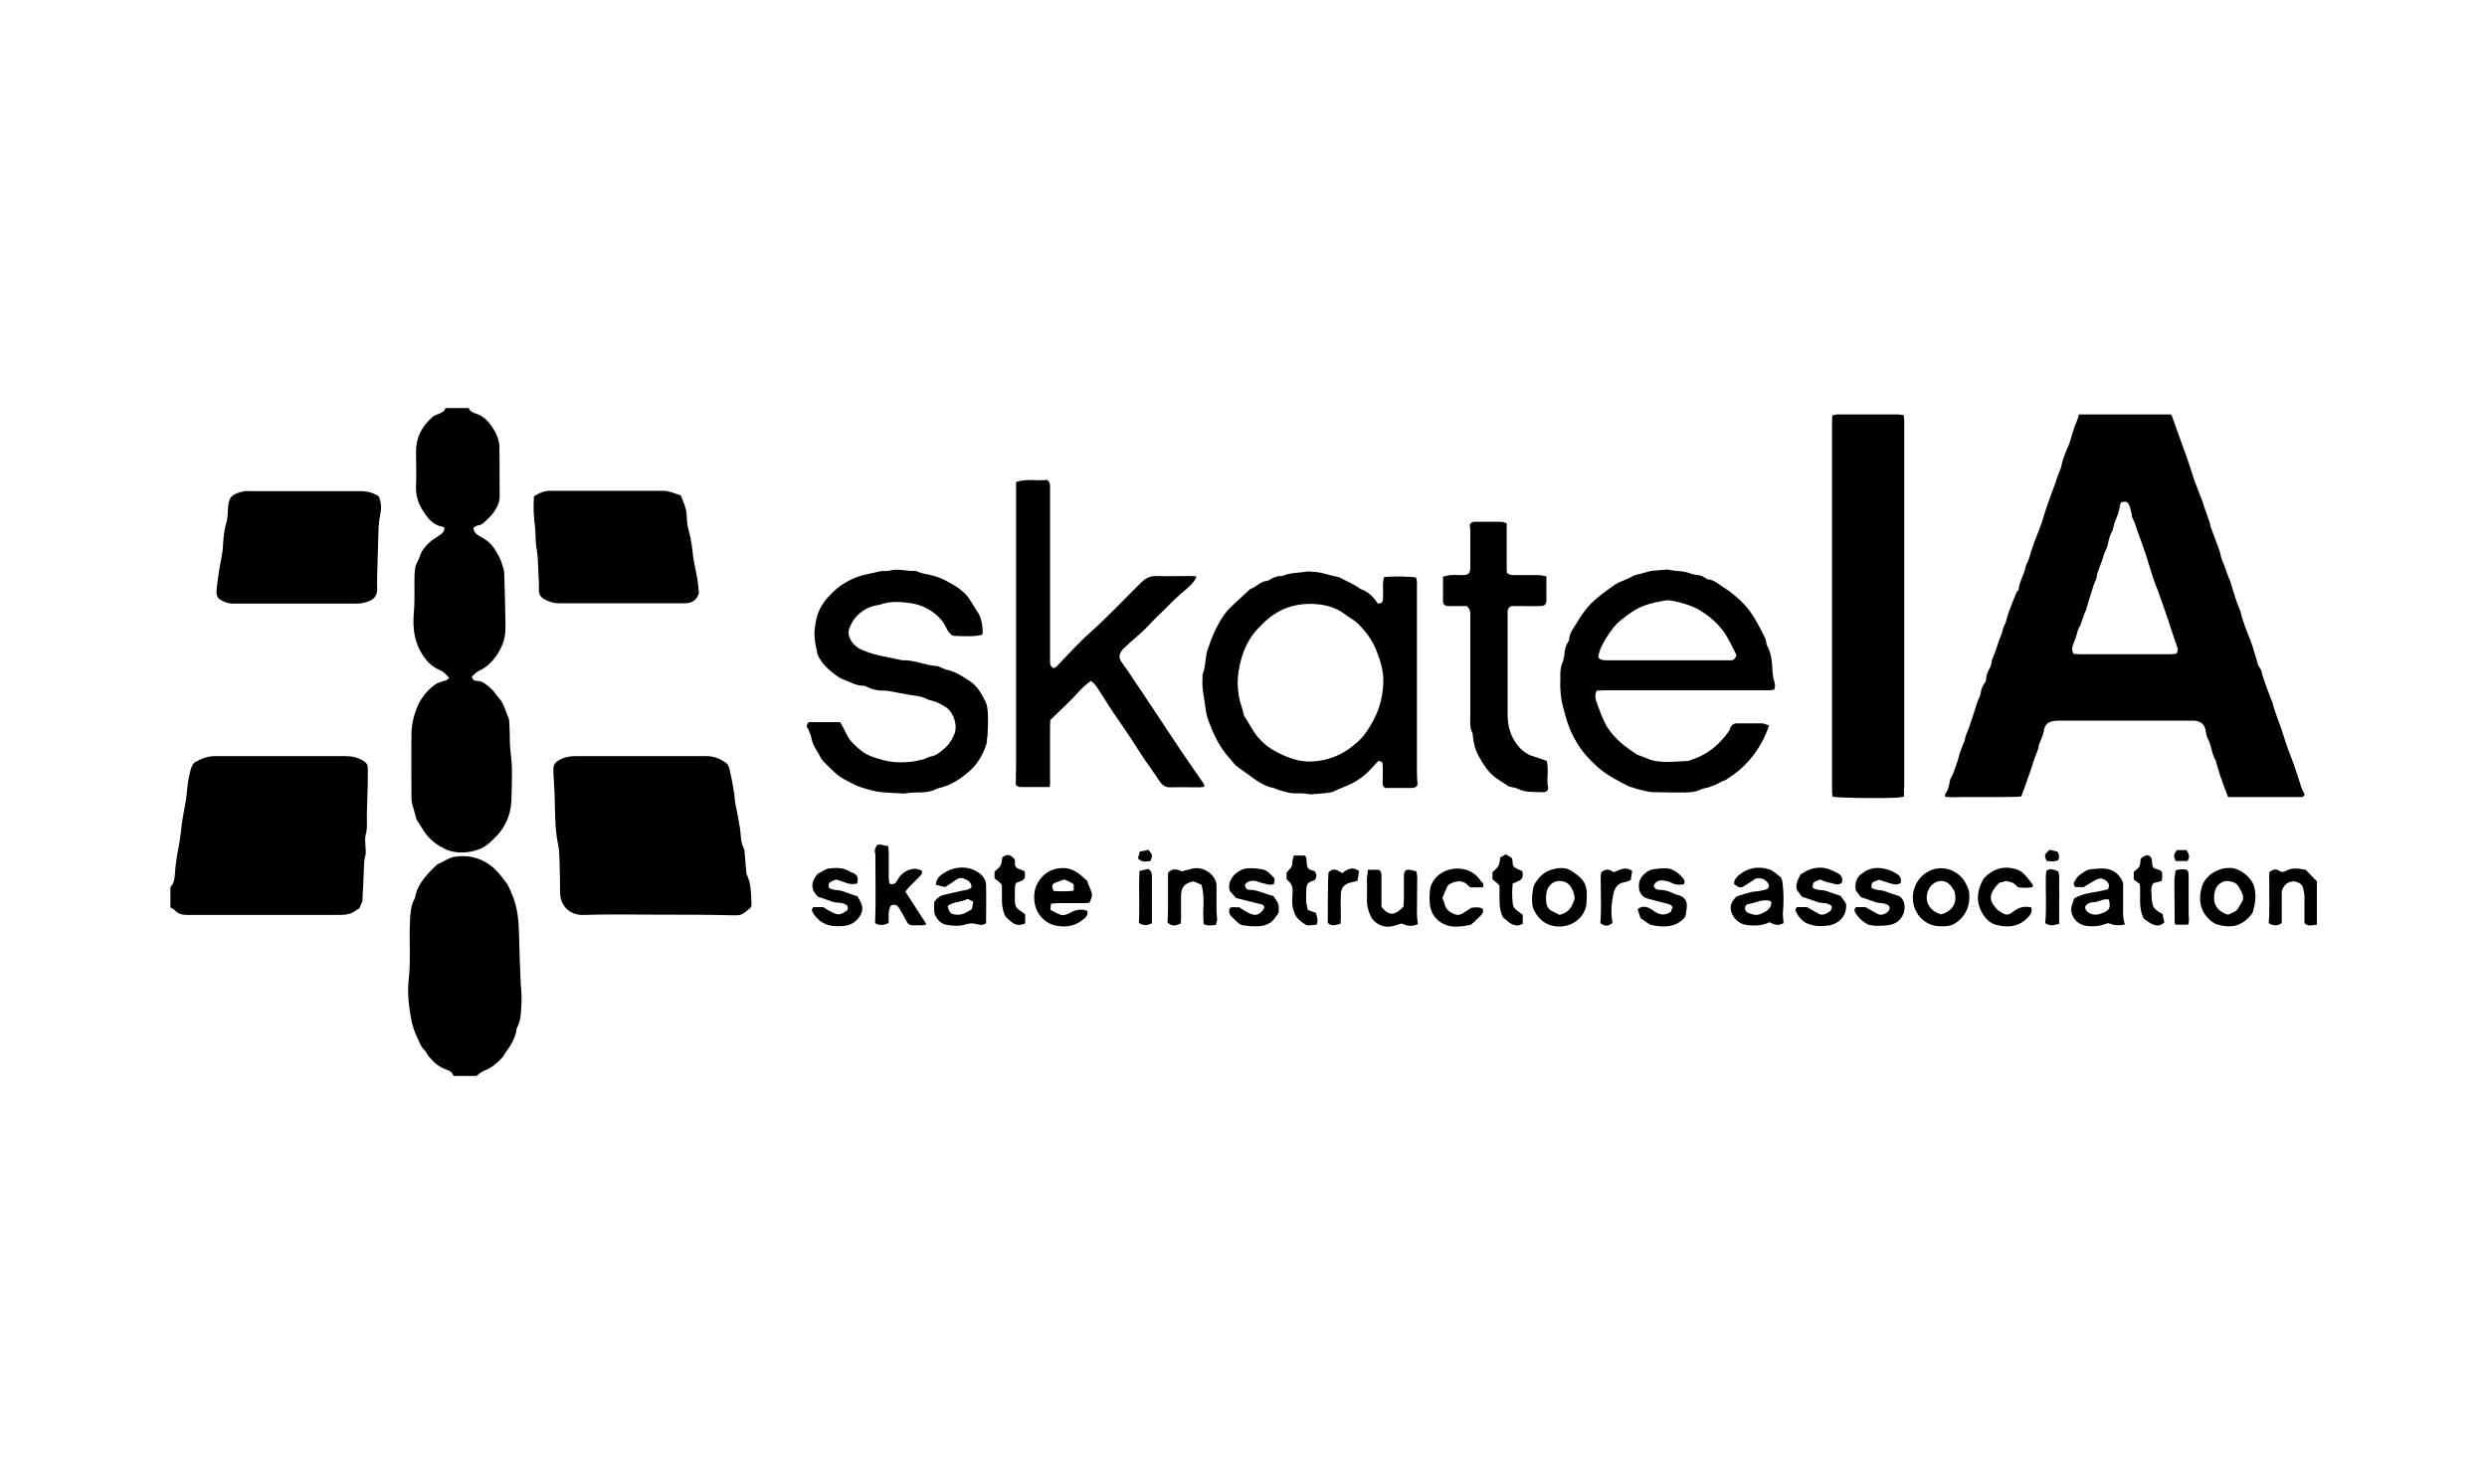 <?xml version="1.0" encoding="utf-8"?>
<!-- Generator: Adobe Illustrator 26.2.1, SVG Export Plug-In . SVG Version: 6.00 Build 0)  -->
<svg version="1.1" id="Layer_1" xmlns="http://www.w3.org/2000/svg" xmlns:xlink="http://www.w3.org/1999/xlink" x="0px" y="0px"
	 viewBox="0 0 820.2 489.6" style="enable-background:new 0 0 820.2 489.6;" xml:space="preserve">
<g>
	<g>
		<path d="M665.7,194.6c0.2-2.7,1.8-4.9,2.3-7.5c0.2-1,0.9-1.9,1.2-3c0.9-3.4,2.2-6.6,3.5-9.9c0.9-2.2,1.4-4.5,2.2-6.7
			c0.9-2.7,1.9-5.4,2.9-8c0.2-0.5,0.3-1.1,0.5-1.6c0.4-1.1,0.8-2.1,1.2-3.2c0.1-0.1,0.2-0.3,0.2-0.4c0.4-2.4,1.3-4.6,2.3-6.9
			c1.2-2.7,1.6-5.7,2.9-8.4c0.3-0.7,0.5-1.5,0.7-2.3c10.3,0,20.3,0,30.3,0c0.2,0.3,0.5,0.5,0.5,0.8c0.7,1.9,1.3,3.8,2,5.6
			c0.9,2.6,1.9,5.2,2.8,7.8c0.8,2.2,1.5,4.5,2.2,6.7c0.1,0.2,0.1,0.4,0.2,0.6c1,2.5,1.9,5.1,2.9,7.6c0.2,0.5,0.3,1.1,0.5,1.6
			c0.4,1.1,0.8,2.3,1.2,3.4c0.3,0.7,0.5,1.5,0.7,2.2c0.1,0.2,0,0.4,0.1,0.6c0.9,2.3,1.7,4.7,2.6,7c0.3,0.7,0.5,1.5,0.7,2.2
			c0.1,0.3,0.1,0.7,0.2,1c0.9,2.3,1.8,4.7,2.6,7c0.1,0.2,0.2,0.4,0.3,0.6c0.7,2.2,1.4,4.5,2.1,6.7c0.3,0.8,0.6,1.6,0.9,2.4
			c0.2,0.4,0.4,0.8,0.5,1.2c0.8,3.5,2.2,6.8,3.5,10.1c0.9,2.5,1.5,5,2.3,7.5c0.1,0.3,0.3,0.6,0.5,0.9c0.2,0.4,0.5,0.7,0.6,1.1
			c0.5,2.3,1.4,4.5,2.2,6.7c0.3,0.8,0.6,1.6,0.9,2.4c0.1,0.4,0.4,0.8,0.5,1.2c0.9,3.7,2.5,7.1,3.6,10.7c1,3.3,2.2,6.6,3.5,9.9
			c0.9,2.4,1.6,4.9,2.4,7.3c0.3,0.9,0.8,1.8,1.2,2.6c-0.6,1.1-1.4,0.8-2.2,0.8c-4.7,0-9.3,0-14,0c-2.3,0-4.6,0-6.9,0
			c-0.7,0-1.4,0-2.2,0c-0.7-2-1.5-3.8-2.1-5.7c-0.4-1-0.7-2-1-3c-0.3-0.9-0.5-1.8-0.8-2.6c-0.1-0.2,0-0.5-0.1-0.6
			c-1.4-2.2-1.4-4.9-2.6-7.2c-0.4-0.7-0.6-1.6-0.7-2.4c-0.4-2.6-1.7-3.7-4.4-3.7c-1.7,0-3.4,0-5.2,0c-13,0-26.1,0-39.1,0
			c-0.8,0-1.6,0.1-2.3,0.3c-1.4,0.4-2.2,1.4-2.4,2.9c-0.2,1.2-0.7,2.4-1.2,3.6c-0.1,0.4-0.4,0.8-0.5,1.2c-0.1,1.6-0.9,3-1.4,4.4
			c-0.7,2.1-1.3,4.2-2.1,6.2c-0.4,1.1-0.7,2.2-1.1,3.2c-0.4,1.1-0.8,2.1-1.2,3.2c-2.1,0.3-4.2,0.1-6.2,0.2c-2.2,0-4.3,0-6.5,0
			c-2.1,0-4.2,0-6.2,0c-2,0-4.1,0.2-6.2-0.1c0-0.5-0.1-0.8,0.1-1c1-1.3,1.2-2.9,1.5-4.4c0.1-0.5,0.4-0.9,0.6-1.3
			c0.2-0.5,0.5-1,0.7-1.6c0.4-1.1,0.7-2.2,1.1-3.2c0.3-0.8,0.5-1.7,0.7-2.5c0.3-1,0.8-2,1.1-3c0.2-0.6,0.6-1.2,0.7-1.8
			c0.2-1.3,0.8-2.6,1.3-3.8c0.9-2.5,1.7-5.1,2.5-7.7c0.2-0.5,0.4-1.1,0.6-1.6c0.3-0.7,0.7-1.4,0.8-2.2c0.2-1.3,0.6-2.5,1.4-3.5
			c0.2-0.3,0.4-0.7,0.4-1c0-1.6,0.7-2.9,1.4-4.2c0.2-0.4,0.3-0.9,0.4-1.4c0.1-0.4,0.1-0.9,0.3-1.3c0.8-1.9,1.5-3.8,2.1-5.8
			c0.4-1.3,1.1-2.4,1.3-3.8c0.1-0.5,0.4-1.1,0.6-1.6c0.2-0.4,0.4-0.8,0.5-1.2c0.5-2.3,1.5-4.5,2.3-6.7c0.4-1.1,0.9-2.2,1.4-3.3
			C665.6,194.9,665.6,194.8,665.7,194.6 M683.9,215.7c0.8,0,1.5,0.1,2.3,0.1c4.3,0,8.6,0,12.9,0c5.5,0,10.9,0,16.4,0
			c0.8,0,1.7-0.1,2.3-0.2c0.6-1,0.4-1.7,0.1-2.5c-0.4-1.1-0.7-2.2-1.1-3.3c-0.8-2.3-1.5-4.6-2.3-6.9c-0.9-2.6-1.8-5.1-2.7-7.7
			c-0.6-1.5-1.2-3.1-1.7-4.6c-1-2.9-1.8-5.9-2.8-8.8c-0.8-2.4-1.7-4.8-2.6-7.3c-0.4-1.1-0.7-2.3-1.3-3.4c-0.3-0.5-0.3-1.1-0.4-1.6
			c-0.3-1-0.4-2-0.8-2.9c-0.6-1.2-1.1-1.3-2.7-0.9c-0.1,0.3-0.3,0.6-0.3,0.9c-0.3,2-1,3.9-1.8,5.7c-0.2,0.5-0.2,1-0.4,1.4
			c-0.1,0.4-0.1,0.9-0.3,1.2c-0.8,1.5-1.3,3.2-1.6,4.9c-0.1,0.5-0.3,0.9-0.5,1.4c-0.3,0.7-0.7,1.4-0.9,2.2c-0.6,2.5-2,4.7-2.3,7.3
			c0,0.4-0.4,0.8-0.5,1.2c-0.3,0.7-0.5,1.3-0.7,2c-0.8,2.5-1.6,5-2.3,7.5c-0.1,0.3-0.3,0.5-0.4,0.8c-0.3,0.9-0.7,1.9-1,2.8
			c-0.2,0.5-0.2,1-0.5,1.4c-0.7,1-0.9,2.1-1.2,3.2c-0.3,1-0.7,2-1.1,3C683.4,213.7,683.1,214.5,683.9,215.7z"/>
		<path d="M146.6,174.1c-0.3-0.2-0.6-0.4-0.8-0.4c-3.3-0.6-5-3.1-6.6-5.7c-1.4-2.3-2.1-4.8-2-7.6c0.2-3.8,0-7.6,0-11.4
			c0-4.8,2-8.5,5.6-11.6c0.5-0.4,1.3-0.6,1.9-0.9c0.9-0.4,1.9-0.7,2.2-1.9c2.5,0,5,0,7.7,0c0.3,1,1.3,1.5,2.3,1.8
			c2.6,0.8,4.3,2.7,5.7,4.9c0.7,1,1.2,2.1,1.6,3.3c0.3,0.9,0.5,1.8,0.5,2.7c0.1,5.3,0,10.6,0.1,15.9c0.1,2.7-1.1,4.8-2.8,6.8
			c-0.5,0.6-1.1,1.1-1.7,1.7c-0.8,0.8-1.5,1.5-2.7,1.6c-0.5,0.1-1,0.5-1.5,0.8c0.2,1.4,0.9,2.1,2,2.7c1.4,0.8,2.8,1.6,3.8,2.7
			c1.1,1.2,1.9,2.7,2.7,4.1c0.5,1,0.9,2.1,1.2,3.2c0.3,0.8,0.5,1.7,0.5,2.5c0.2,5.5,0.3,11,0.4,16.5c0,1.8,0,3.6-0.5,5.3
			c-0.5,1.8-1.4,3.6-2.5,5.2c-1.5,2.1-3.3,3.9-5.8,5c-0.9,0.4-1.6,1.3-2.3,1.9c0.3,1.1,1,1.4,1.7,1.4c2,0,3.3,1.4,4.6,2.5
			c1,0.8,1.7,2.1,2.6,3.1c1.6,1.7,2.1,4,3,6.1c0.4,0.8,0.5,1.8,0.5,2.7c0.2,3.1,0,6.2,0.4,9.2c0.7,4.9,0.4,9.7,0.3,14.6
			c0,2.2-0.3,4.5-1,6.5c-0.8,2.2-2,4.4-3.7,6.2c-1.6,1.7-3.3,3.4-5.4,4.4c-1.2,0.5-2.6,0.9-3.9,1.1c-2.7,0.4-5.4,0.2-7.8-0.9
			c-2.3-1.1-4.4-2.5-6.1-4.6c-1.2-1.5-2.1-3.2-3.2-4.8c-0.3-0.5-0.5-1.2-0.6-1.8c-0.3-1.2-0.7-2.3-1-3.5c-0.2-0.7-0.3-1.4-0.3-2.1
			c0-7.2-0.1-14.3,0-21.5c0.1-3.3,0.9-6.4,2.3-9.5c1.4-2.8,3.3-5,5.8-6.7c0.6-0.4,1.3-0.5,1.9-0.8c0.8-0.3,1.7-0.2,2.4-1.2
			c-0.9-1.1-1.8-2.1-3.1-2.6c-2.7-1.1-4.6-3.2-6-5.6c-1.4-2.3-2.2-4.8-2.5-7.6c-0.3-2.5-0.1-4.9,0.1-7.4c0.2-3.5,0-7,0.1-10.5
			c0-0.8,0.1-1.6,0.2-2.3c0.1-1.5,1.1-2.6,1.5-4c0.7-2.2,2.1-3.7,3.7-5.1c0.6-0.5,1.3-0.9,1.9-1.3
			C145.2,176.3,146.5,175.9,146.6,174.1z"/>
		<path d="M118.6,299.5c-1,0.6-1.7,1.2-2.5,1.6c-0.7,0.3-1.5,0.5-2.2,0.6c-1.1,0.1-2.3,0.1-3.4,0.1c-15.6,0-31.1,0-46.7,0
			c-0.5,0-1,0-1.5,0c-1.8,0-3.4-0.1-4.7-1.6c-0.3-0.4-0.9-0.5-1.4-0.9c0-2,0-4.2,0-6.3c0-0.2,0-0.5,0.2-0.6c1.1-1.3,1.2-2.9,1.3-4.4
			c0.2-3.3,0.8-6.5,1.4-9.7c0.4-2.2,0.6-4.5,0.9-6.8c0.1-0.8,0.3-1.7,0.4-2.5c0.4-2.5,1-4.9,1.2-7.4c0.2-2.4,0.5-4.7,1.1-7
			c0.2-0.7,0.3-1.4,0.7-2c0.2-0.5,0.6-1.1,1.1-1.3c2-1.1,4.1-1.9,6.5-1.9c14.3,0,28.5,0,42.8,0c2.2,0,4.2,0.4,6.1,1.6
			c0.9,0.6,1.4,1.2,1.4,2.2c0,1.6,0,3.3,0,4.9c-0.1,3.3-0.2,6.6-0.3,9.9c-0.1,2.5,0.3,4.9-0.4,7.4c-0.4,1.5,0,3.3,0,4.9
			c0,0.6,0.1,1.3-0.1,1.9c-0.5,1.5-0.4,3-0.5,4.5c-0.1,3.6-0.3,7.1-0.5,10.7C119.1,298.1,118.8,298.9,118.6,299.5z"/>
		<path d="M216.8,301.7c-8.2,0-16.3-0.2-24.5,0.1c-4.1,0.1-7.5-2.7-7.6-7.4c0-2.6,0-5.2-0.1-7.7c-0.1-2.6,0-5.3-0.5-7.9
			c-1.2-5.6-1-11.3-1.2-17c-0.1-2.3-0.3-4.7-0.4-7c0-0.5,0-1,0-1.5c0.1-1.1,0.6-1.8,1.6-2.4c1.8-1.1,3.7-1.5,5.7-1.5
			c14.4,0,28.8,0,43.2,0c2.5,0,4.6,0.9,6.5,2.3c0.6,0.4,0.9,1.3,1.1,2c0.6,2.6,1.1,5.2,1.5,7.8c0.2,1.1,0.2,2.3,0.4,3.4
			c0.3,1.9,0.8,3.8,1.1,5.7c0.3,1.7,0.6,3.4,0.7,5.1c0.1,1.4,0.3,2.7,0.9,3.9c0.3,0.6,0.4,1.2,0.4,1.9c0.2,2,0.3,4,0.5,6
			c0,0.4,0.1,0.9,0.3,1.2c1.2,2.7,1.3,5.5,1.4,8.4c0,0.9,0.3,2-0.6,2.6c-1.2,0.9-2.2,2.1-3.9,2.2c-0.6,0-1.1,0-1.7,0
			C233.4,301.7,225.1,301.7,216.8,301.7z"/>
		<path d="M627.9,262.8c-0.9,0.1-1.5,0.2-2,0.3c-7.5,0.3-19.5,0.1-21.5-0.3c-0.1-0.5-0.2-1.1-0.2-1.7c0-2.7,0-5.3,0-8
			c0-38,0-76.1,0-114.1c0-0.6,0.1-1.2,0.1-2c0.7-0.1,1.2-0.3,1.8-0.3c6.5,0,13.1,0,19.6,0c0.6,0,1.2,0.1,2.1,0.2
			c0.1,0.7,0.2,1.4,0.2,2c0,40,0,80.1,0,120.1C627.9,260.2,627.9,261.4,627.9,262.8z"/>
		<path d="M454.4,199.1c0.5-0.1,1-0.1,1.2-0.3c0.3-0.2,0.5-0.7,0.5-1.1c0.1-1.6,0-3.3,0-4.9c0-0.8,0.2-1.6,0.3-2.4
			c2.1-0.4,8.9-0.3,10.6,0.1c0.1,0.4,0.3,0.9,0.3,1.4c0,1.2,0,2.4,0,3.7c0,19.8,0,39.5,0,59.3c0,1.2,0.1,2.4,0.2,3.9
			c-0.2,0.6-0.8,1.1-1.7,1.1c-3.1,0-6.1,0-9,0c-0.9-0.6-0.8-1.3-0.8-1.9c0-1.8,0.1-3.6,0-5.4c0-1.3-0.1-1.3-1.4-1.6
			c-1.1,1.1-2.1,2.3-3.2,3.4c-1.6,1.6-3.4,2.9-5.5,4c-1.9,1-4,1.6-5.9,2.6c-0.9,0.4-1.9,0.5-2.9,0.6c-1.6,0.2-3.3,0.3-4.9,0.4
			c-0.9,0-1.8-0.3-2.7-0.3c-1.2-0.1-2.5,0.1-3.7-0.1c-1.5-0.2-2.9-0.7-4.3-1.1c-0.4-0.1-0.8-0.4-1.2-0.5c-2.7-0.5-4.9-1.8-7.1-3.4
			c-1.8-1.4-3.7-2.6-5.5-4c-0.8-0.7-1.4-1.6-2.1-2.4c-2.3-2.5-4.1-5.4-5.4-8.4c-1.1-2.6-2.3-5.2-2.6-8.1c-0.4-3.4-1.3-6.7-1-10.2
			c0-0.4-0.1-0.9,0.1-1.3c0.9-2.3,0.8-4.8,1.3-7.1c0.1-0.7,0.5-1.3,0.7-2c0.8-2.5,1.8-4.8,3-7c0.9-1.7,2-3.5,3.3-4.9
			c2.3-2.4,4.9-4.6,7.3-6.9c2-0.6,3.3-2.5,5.5-2.7c0.3,0,0.5-0.2,0.8-0.3c1.3-0.8,2.7-1.4,4.2-1.3c0.1,0,0.3-0.1,0.4-0.1
			c2.5-1.1,5.3-0.9,8-1.4c0.5-0.1,1,0.1,1.5,0.1c2.8,0,5.4,1.1,8.1,1.6c0.3,0.1,0.7,0.1,1,0.3c2.3,1.2,4.8,2.2,6.9,3.8
			C451,195,452.9,196.7,454.4,199.1z M410.3,236.1c1,1.6,2,3.3,3,4.9c1.6,2.6,3.8,4.7,6.4,6.3c2,1.2,4.2,2.2,6.6,3
			c3.4,1.1,6.8,1.1,10.1,0.4c3.9-0.8,7.4-2.6,10.4-5.2c1.4-1.1,2.7-2.4,3.7-3.9c1.8-2.6,3.3-5.3,4.3-8.3c0.8-2.5,1.3-5.1,1.4-7.7
			c0.2-3.8-0.8-7.3-2.1-10.6c-1.4-3.7-3.7-6.9-6.6-9.6c-1.1-1-2.5-1.7-3.7-2.6c-3.1-2.5-6.8-3.4-10.7-3.6c-3.5-0.1-6.9,0.4-10.2,1.9
			c-3.3,1.6-5.8,3.8-8.2,6.4c-2.6,2.8-4.3,6.2-5.3,9.8c-1.6,5.4-1.7,10.8,0.2,16.2C409.9,234.3,410,235.2,410.3,236.1z"/>
		<path d="M583.4,239.3c-1,3.2-2.4,5.8-4,8.2c-1.5,2.3-3.4,4.4-5.5,6.3c-1.4,1.2-2.9,2.2-4.5,3.3c-0.4,0.3-0.9,0.4-1.4,0.6
			c-0.7,0.3-1.4,0.8-2.1,1.1c-0.8,0.3-1.6,0.6-2.4,0.9c-0.7,0.2-1.6,0.3-2.3,0.6c-1.8,0.9-3.7,1.1-5.6,1.1c-3.4,0-6.9,0-10.3-0.1
			c-1.3,0-2.7-0.4-4-0.7c-1.2-0.3-2.5-0.7-3.7-1.1c-0.1,0-0.3-0.1-0.4-0.1c-3.6-1.9-7.2-3.6-10.3-6.4c-2.6-2.3-5-4.9-6.8-7.9
			c-1-1.7-2-3.6-2.7-5.5c-0.9-2.4-1.5-4.8-2.1-7.2c-0.4-1.6-0.6-3.4-0.7-5.1c-0.1-1.1,0-2.3,0-3.4c-0.1-2,0-4,0.9-5.9
			c0.2-0.6,0.3-1.2,0.4-1.9c0.1-1.5,0.4-3,1.2-4.3c0.2-0.3,0.4-0.6,0.4-1c0.2-2.3,1.7-3.9,2.8-5.8c1.2-2.1,2.6-4,4.3-5.8
			c2.4-2.4,5.1-4.3,7.8-6.2c2-1.4,4.3-1.8,6.3-3.1c0.4-0.2,1-0.3,1.4-0.4c1.4-0.4,2.7-0.7,4.1-1.1c0.5-0.1,1.1-0.2,1.7-0.2
			c1.1-0.1,2.3-0.2,3.4-0.3c0.3,0,0.6-0.1,0.9,0c2.4,0.6,5,0.3,7.4,1.3c0.5,0.2,1.1,0.3,1.7,0.4c1.2,0.1,2.3,0.4,3.2,1.1
			c0.2,0.2,0.5,0.4,0.8,0.4c2,0.2,3.4,1.5,4.9,2.5c2.2,1.3,4.2,3,6,4.7c2,1.9,3.7,4.2,5,6.6c1,1.7,1.9,3.5,2.8,5.3
			c0.3,0.5,0.4,1.1,0.5,1.6c0.1,0.4,0.1,0.9,0.3,1.2c1.6,2.8,1.6,5.9,1.8,8.9c0.1,0.9,0.2,1.8,0.5,2.7c0.3,0.9,0.5,1.8,0,2.9
			c-0.6,0.1-1.4,0.2-2.1,0.2c-3.1,0-6.2,0-9.2,0c-14.8,0-29.7,0-44.5,0c-0.9,0-1.8,0.1-2.7,0.1c-0.7,1.4-0.5,2.5-0.1,3.7
			c1,2.7,1.9,5.4,3.3,7.9c1.5,2.5,3.5,4.6,5.7,6.4c1.4,1.1,2.9,2.1,4.4,3.1c0.3,0.2,0.7,0.2,1,0.4c0.9,0.3,1.7,0.6,2.6,1
			c1.7,0.8,3.6,0.9,5.5,1c2.5,0.1,5-0.2,7.5-0.3c0.5,0,1-0.2,1.4-0.4c5.2-1.7,9.1-4.9,12.2-9.3c0.2-0.3,0.4-0.7,0.5-1.1
			c0.4-1.1,1.2-1.6,2.3-1.6c2.7,0,5.5,0,8.2,0C581.9,238.7,582.6,239,583.4,239.3z M572.7,216.1c-1.2-2.3-2.2-4.6-3.6-6.8
			c-2.2-3.4-5.1-5.9-8.5-8c-2-1.2-4.1-1.9-6.3-2.5c-1.7-0.4-3.5-1-5.3-0.7c-3.5,0.6-7,1.4-10.1,3.3c-1.6,1-3,2.1-4.5,3.3
			c-1.8,1.4-3.1,3.3-4.4,5.3c-1.3,2.1-2.6,4.2-2.9,6.8c0.8,1.1,2.1,1,3.3,1c13,0,26.1,0,39.1,0c0.5,0,1,0,1.5,0
			c0.2,0,0.4-0.1,0.7-0.2C572.2,217.2,572.5,216.7,572.7,216.1z"/>
		<path d="M346.2,259.6c-3.5,0-6.6,0-9.8,0c-0.5,0-1.1-0.5-1.4-0.7c0-2.4,0.1-4.6,0.1-6.7c0-30.2,0-60.4,0-90.6c0-0.8,0-1.7,0-2.6
			c3.5-1.2,7-0.3,10.2-0.7c0.9,0.6,1,1.3,1,2c0,1,0,2,0,3c0,18.1,0,36.2,0,54.3c0,1.1-0.1,2.2,1.2,2.8c0.3-0.2,0.7-0.3,0.9-0.5
			c3.8-3.9,7.4-8,11.5-11.6c5.8-5.2,11.1-10.9,16.7-16.4c1.3-1.2,2.7-1.9,4.6-1.9c3.7,0.1,7.5,0,11.2,0c0.7,0,1.4,0.1,2.2,0.1
			c-0.6,1.8-1.9,2.9-3.1,4c-2.4,2-4.7,4.1-6.9,6.4c-2,2-4.1,3.9-6,6c-2.4,2.6-5.3,4.7-7.8,7.2c-0.5,0.4-0.9,0.9-1.2,1.5
			c-0.6,1.1-0.5,2.1,0.3,3.2c1.6,2.2,3.1,4.4,4.6,6.7c1.6,2.3,3.1,4.6,4.6,6.9c0.7,1,1.4,2,2,3c2.6,3.9,5.1,7.7,7.7,11.6
			c2.7,4,5.4,7.9,8.1,11.8c0.2,0.3,0.2,0.6,0.3,1.1c-0.6,0.1-1.1,0.2-1.6,0.2c-3.2,0-6.5-0.1-9.7,0c-1.5,0-2.5-0.6-3.4-1.9
			c-1.6-2.5-3.4-4.9-5.1-7.4c-1.5-2.2-2.9-4.5-4.4-6.8c-2-3-4-5.9-6-8.8c-1.5-2.3-3-4.7-4.5-7c-0.7-1.1-1.4-2.3-2.7-3.2
			c-2.6,1.7-4.5,4.2-6.6,6.3c-2.2,2.1-4.4,4.3-6.8,6.6c0,0.6-0.1,1.5-0.1,2.3c0,5.8,0,11.6,0,17.4
			C346.4,257.9,346.3,258.6,346.2,259.6z"/>
		<path d="M157.1,354.9c-2.2,0-4.8,0-7.5,0c-0.4-1.1-1.1-1.7-2.2-2c-2.7-0.9-4.8-2.8-6.4-5c-0.3-0.4-0.4-0.9-0.8-1.3
			c-1.4-1.2-1.9-3-2.7-4.6c-0.9-1.8-1.5-3.9-1.9-5.9c-0.8-4.3-1.3-8.7-0.8-13c0.7-6.3,0.1-12.6,0.4-18.9c0.1-2.6,0.2-5.3,1.5-7.7
			c0.2-0.3,0.3-0.7,0.3-1c0.6-3,2.4-5.3,4.3-7.5c0.8-0.9,1.7-1.7,2.6-2.6c0.2-0.1,0.3-0.4,0.5-0.4c1.9-0.7,3.5-2.1,5.6-2.4
			c2.1-0.3,4.1-0.3,6.2,0.2c3.6,0.9,6.4,2.9,8.7,5.7c0.6,0.7,1.1,1.5,1.7,2.2c1,1.1,1.4,2.4,2,3.7c2.2,4.7,2.5,9.7,2.6,14.8
			c0.1,4.9,0.3,9.8,0.5,14.8c0.1,2.1,0.4,4.1,0.3,6.2c-0.2,2.9,0,5.9-1.4,8.6c-0.3,0.5-0.3,1.1-0.4,1.7c-0.6,2.2-1.6,4.2-3,6
			c-0.6,0.8-1,1.7-1.7,2.5c-1.7,1.8-3.5,3.3-5.9,4.2C158.8,353.5,158.1,354.2,157.1,354.9z"/>
		<path d="M266.7,238.2c3.5,0,6.9,0,10.4,0c0.8,1.4,1.5,2.8,2.2,4.2c1.1,2.2,2.9,3.7,4.7,5.2c2.1,1.7,4.7,2.4,7.2,3.1
			c2.9,0.8,5.9,0.9,8.9,0.6c0.7-0.1,1.4-0.1,2.1-0.3c0.8-0.2,1.7-0.4,2.5-0.6c0.8-0.3,1.6-0.8,2.4-0.9c1.7-0.3,2.9-1.4,4-2.3
			c1.7-1.3,2.9-3.2,3.7-5.2c1.1-2.9-0.4-7.3-3.1-8.9c-1.4-0.8-2.8-1.7-4.5-2c-1.1-0.2-2.1-0.9-3.2-1.2c-1.5-0.4-3.1-0.5-4.6-0.8
			c-2.2-0.4-4.3-0.8-6.5-1.2c-0.6-0.1-1.1-0.1-1.7-0.1c-1.7,0-3.4-0.3-5-1.1c-0.5-0.2-0.9-0.5-1.4-0.5c-2.5,0-4.5-1.3-6.7-2.1
			c-0.9-0.3-1.8-0.9-2.6-1.5c-2.3-1.7-4.4-3.7-5.7-6.3c-0.3-0.6-0.3-1.4-0.5-2.1c-0.5-2.2-0.9-4.5-0.6-6.8c0.3-2.4,0.7-4.7,1.9-6.9
			c1.3-2.5,3.2-4.4,5.2-6.2c1.5-1.3,3.2-2.3,5-3.2c3.1-1.5,6.4-1.9,9.7-2.7c1-0.2,2,0.1,3-0.2c2.7-0.8,5.4,0.3,8.1,0.1
			c0.5,0,1,0.2,1.4,0.4c0.5,0.2,1.1,0.4,1.6,0.5c2.4,0.4,4.7,1,6.9,2.1c3.5,1.8,6.8,3.7,8.8,7.2c0.8,1.4,1.7,2.7,2.5,4
			c0.9,1.5,1.5,5.2,1.2,6.8c-1.4,0.6-5,0.7-9.8,0.4c-1-0.7-1.7-1.6-2.2-2.7c-1.1-2.4-2.9-4.2-5.1-5.6c-2.2-1.4-4.5-2.2-7-2.5
			c-3-0.4-6-0.6-8.9,0.3c-0.5,0.2-1,0.3-1.5,0.4c-3,0.4-5.4,1.9-7.3,4c-0.9,1-1.6,2.4-2.1,3.7c-0.4,1-0.3,2.3,0.2,3.3
			c0.9,1.9,2.3,3.1,4.3,3.9c4.2,1.8,8.7,2.3,13,3.3c3.9-0.2,7.5,1.7,11.4,1.9c0.5,0,1.1,0.4,1.6,0.6c0.5,0.2,1,0.5,1.6,0.6
			c2.8,0.6,5.1,2.1,7.4,3.6c2.7,1.7,4.1,4.3,5.4,6.9c0.6,1.2,0.7,2.6,0.8,4c0.1,2.3,0,4.7-0.1,7c0,0.5-0.2,1-0.2,1.5
			c0.1,1.3-0.5,2.3-0.9,3.5c-1.1,2.6-2.6,4.9-4.7,6.8c-2.7,2.4-5.7,4.5-9.3,5.5c-0.9,0.2-1.8,0.5-2.6,0.9c-1.9,0.8-3.9,0.8-5.9,0.8
			c-1.2,0-2.4,0.2-3.6,0.3c-0.4,0-0.9,0.1-1.3,0c-2.1-0.1-4.3-0.2-6.4-0.4c-1.1-0.1-2.3-0.3-3.4-0.6c-1.4-0.4-2.9-0.8-4.3-1.3
			c-1.6-0.7-3.1-1.5-4.6-2.3c-2.4-1.3-4.3-3.3-6.2-5.2c-0.8-0.7-1.5-1.6-1.9-2.5c-0.9-1.8-2.3-3.4-2.7-5.6c-0.2-1.1-0.7-2.2-1.1-3.2
			C265.9,239.8,265.9,239.1,266.7,238.2z"/>
		<path d="M124.9,163.7c0.9,2,0.9,4,0.5,6c-0.4,2-0.6,4.1-0.6,6.2c-0.1,4.5-0.3,9-0.4,13.5c0,1.6-0.1,3.1,0,4.7c0,2-0.7,3.4-2.7,4.2
			c-1.3,0.5-2.6,0.8-4,0.8c-13.6,0-27.2,0-40.9,0c-1.5,0-2.8-0.5-4-1.2c-1.2-0.6-1.5-1.9-1.4-3.2c0.2-2.1,0.5-4.1,0.8-6.1
			c0.3-2.1,0.8-4.2,1.1-6.3c0.1-0.6,0.2-1.3,0.2-1.9c0.2-2.6,0.3-5.2,1.1-7.8c0.5-1.5,0.5-3.2,0.6-4.9c0.2-3.8,1.3-4.9,5.6-5.7
			c0.5-0.1,1,0,1.5,0c12.2,0,24.4,0,36.6,0C121.1,162,123,162.5,124.9,163.7z"/>
		<path d="M224.5,163.4c1,2.4,2,4.6,2,7.1c0,1.7,0.3,3.4,0.8,5.1c0.7,2.6,1,5.3,1.3,8c0.3,2.3,0.9,4.6,1.3,6.9
			c0.3,1.6,0.4,3.2,0.6,5c-0.6,2.3-2,3.4-4.5,3.5c-1.1,0-2.1,0-3.2,0c-12.8,0-25.7,0-38.5,0c-1.7,0-3.2-0.5-4.7-1.3
			c-1.3-0.7-1.9-1.7-1.9-3.1c0-1,0.1-2,0-3c-0.3-3.5-0.1-6.9-0.7-10.4c-0.5-2.6-0.3-5.3-0.6-7.9c-0.3-2.4-0.5-4.8-0.4-7.3
			c0-0.8,0.1-1.6,0.1-2.3c1.8-1.1,3.5-1.9,5.5-1.8c12.5,0,24.9,0,37.4,0C220.9,162,222.6,162.8,224.5,163.4z"/>
		<path d="M510.1,251c0.8,2.9-0.2,6.1,0.5,9.1c-0.3,0.9-0.9,1.3-1.8,1.2c-2.9-0.1-5.7,0.2-8.4-1.2c-0.6-0.3-1.2-0.3-1.9-0.5
			c-0.4-0.1-0.9-0.1-1.2-0.4c-1.4-0.9-2.8-1.8-4.1-2.7c-2.5-1.9-4.1-4.5-5.6-7.2c-1.2-2.2-1.7-4.5-1.9-6.9c0-0.2,0-0.4-0.1-0.6
			c-1-1.9-0.7-3.9-0.7-5.9c0-10.8,0-21.6,0-32.4c0-1.2,0.2-2.5-1.2-3.6c-1.1,0-2.4,0-3.8,0c-0.8,0-1.6,0-2.4,0
			c-1.1-0.1-1.6-0.6-1.6-1.6c0-2.6,0-5.3,0-8.1c0.8-0.2,1.6-0.4,2.3-0.5c1.5-0.1,3,0,4.5,0c1.6-0.1,2.1-0.6,2.2-2.3
			c0-4.1,0-8.2,0-12.2c0-0.7-0.1-1.4-0.2-2.1c0.4-0.8,1-1,1.8-1c2.9,0,5.7,0,8.6,0c0.6,0,1.2,0.3,1.8,0.5c0,5.3,0,10.5,0,16
			c0.3,0.9,1.3,1.1,2.4,1.1c2.7,0,5.3,0,8,0c0.8,0,1.6,0.2,2.7,0.4c0,1.6,0,3,0,4.4c0,1.1,0,2.3,0,3.4c0,1.4-0.5,2-1.9,2
			c-2.4,0.1-4.9,0-7.3,0c-0.6,0-1.3,0-1.9,0c-1.1,0.1-1.6,0.7-1.7,1.8c0,0.5,0,1,0,1.5c0,10.8,0,21.6,0,32.4c0,3.3,0.7,6.5,2.6,9.3
			c1.5,2.1,3.3,3.9,6,4.6C507.1,249.9,508.5,250.4,510.1,251z"/>
		<path d="M293.9,298.6c-1.3,1.8-0.6,4-0.9,5.9c-1.8,0.8-3.1,0.8-4.4,0c0.3-7,0.1-14,0.1-21c0-0.7,0.1-1.5-0.1-2.1
			c-0.3-1,0.1-1.8,0.6-2.6c1.3-0.7,2.3,0.4,3.7,0.2c0.1,1,0.2,1.7,0.2,2.3c0,2.6,0,5.3,0,7.9c0,0.8,0.1,1.5,0.2,2.2
			c1.4,0.6,2.1,0,2.6-1c0.8-1.5,2-2.7,3.5-3.3c1.6-0.7,3.2-0.7,4.6,0.1c0.3,0.9-0.2,1.3-0.6,1.8c-1.2,1.2-2.3,2.3-3.5,3.5
			c-0.4,0.4-0.8,1-1.3,1.6c2.3,3.6,4.6,7.1,6.9,10.7c-0.4,0.2-0.7,0.4-1,0.4c-1.2,0-2.4,0-3.7,0c-0.8,0-1.3-0.4-1.7-1.1
			c-0.7-1.4-1.5-2.7-2.3-4.1C296,298.5,295.4,298.2,293.9,298.6z"/>
		<path d="M358.6,290.7c0.3,0.9,0.6,1.7,1,2.6c0.8,1.9,0.7,2.1-0.3,4.5c-0.7,0-1.4,0.1-2.2,0.1c-2.7,0-5.4,0-8.2,0
			c-0.7,0-1.4,0.1-2.3,0.2c-0.1,0.8-0.1,1.4-0.2,2c1.1,0.5,2,1.1,3,1.5c1.1,0.5,2.2,0.2,3.3-0.4c1.5-0.9,3-1.3,4.7-1.1
			c0.5,0.1,0.9,0.3,1.2,0.4c0.2,1.1-0.2,1.7-0.8,2.3c-2.6,2.4-5.6,3.2-9.1,2.6c-2-0.3-3.6-1.2-4.9-2.5c-2.1-2.1-2.9-4.8-2.7-7.8
			c0.1-2.4,1.3-4.5,2.8-6.1c1.4-1.4,3.3-2.4,5.5-2.6c2.9-0.4,5.3,0.7,7.4,2.6c0.5,0.5,1.1,1,1.6,1.4
			C358.6,290.5,358.6,290.6,358.6,290.7z M354.1,293.8c0-0.9,0-1.5,0-2.1c-0.3-0.2-0.6-0.4-0.9-0.6c-0.7-0.3-1.4-0.7-2.1-1
			c-1,0.3-2,0.6-2.9,1c-1.3,0.5-1.5,1.1-0.7,2.8C349.5,294,351.6,294.1,354.1,293.8z"/>
		<path d="M308.1,297.5c1-1.4,2-2.1,3.5-2.4c2.4-0.5,4.8-1.2,7.3-1.6c0.6-0.1,1.1-0.6,1.5-0.8c0-1.8-1.2-2.3-2.3-2.8
			c-1-0.5-1.9-0.3-2.8,0.3c-1.1,0.8-2.2,1.5-3.6,2.4c-0.8-0.2-1.9-0.5-3-0.7c-0.1-1.6,0.8-2.6,1.7-3.3c3.6-2.8,8.7-3.5,12.7-0.5
			c1.2,0.9,2,2.2,2.1,3.6c0.1,4.3,0,8.6,0,12.8c-1,0.8-2.1,0.6-3.1,0.3c-1.2-0.3-2.4-0.3-3.6,0.1c-2.2,0.7-4.4,0.5-6.6,0.1
			c-1.9-0.4-3.7-2.5-3.8-4.4C308,299.6,308.1,298.5,308.1,297.5z M312.5,298.9c0.6,2.2,1.1,2.7,2.9,2.8c2,0.2,3.5-0.8,5.1-1.8
			c0.2-0.8,0.3-1.6,0.5-2.5c-0.7-0.3-1.3-0.6-1.9-0.9C317,297.7,314.4,297.3,312.5,298.9z"/>
		<path d="M700.8,304.9c-2.2,0.6-3.9,0.2-5.5-0.4c-1.4,0.4-2.7,0.9-4,1c-2.1,0.1-4.3,0.1-6.1-1.3c-1.5-1.2-2.5-3.4-2-5.2
			c0.2-0.9,0.6-1.8,0.9-2.7c3.4-2,7.5-1.9,11.1-3c0.6-1.2,0.3-2-0.5-2.7c-0.9-0.7-1.9-1.1-3-0.6c-1.5,0.7-2.8,1.6-4.5,2.6
			c-0.6,0-1.7,0-2.7,0c-0.7-0.6-0.7-1.3-0.3-1.9c0.4-0.7,0.8-1.4,1.4-1.9c1.3-0.9,2.5-2,4.1-2.1c1.7-0.1,3.5-0.4,5.1-0.1
			c2.5,0.4,4.3,2,5.3,4.4c0.2,0.4,0.1,1,0.1,1.5c0,1.5,0,3,0,4.5C700.3,299.5,699.8,302.2,700.8,304.9z M695.5,296.7
			c-1.9-0.4-3.4,0.9-5.2,0.9c-0.9,0-2,0.4-2.6,1.4c-0.1,1,0.4,1.6,1.2,2.1c1.7,1,3.3,0.6,4.9-0.1
			C695.8,300.1,696.1,299.3,695.5,296.7z"/>
		<path d="M572.7,295.7c1.9-0.6,3.4-1.1,5-1.5c0.5-0.1,1.1-0.1,1.7-0.2c0.9-0.1,1.8-0.3,2.7-0.5c0.8-0.2,1.3-0.6,1.3-1.6
			c-0.9-1.8-2.3-2.5-4.4-2.1c-1,0.7-2.1,1.4-3.2,2.1c-1.7,1.1-2.1,1.1-3.9-0.3c-0.1-1.2,0.6-2.1,1.5-2.9c2.9-2.4,6.3-3.1,9.9-2
			c1.4,0.4,2.6,1.6,3.9,2.6c0.3,0.3,0.5,0.9,0.6,1.3c0.5,3.5,0.5,7,0.2,10.4c-0.1,0.7,0.1,1.4,0.1,2.1c0,0.5,0.1,1,0.1,1.4
			c-1.7,1-3.1,0.5-4.6-0.3c-2.6,1.2-5.3,1.3-8.1,0.8c-2.7-0.5-5.1-3.5-4.7-6.2c0.1-0.6,0.4-1.2,0.7-1.7
			C571.8,296.6,572.4,296.1,572.7,295.7z M584.2,297.7c-0.3-0.6-0.8-0.7-1.4-0.7c-2.2-0.2-4.1,0.9-6.2,1.2c-0.7,0.1-1.1,0.7-1.1,1.4
			c0,0.7,0.4,1.2,1,1.5c1.3,0.5,2.6,1,4.1,0.4C582.4,300.7,584.1,299.9,584.2,297.7z"/>
		<path d="M649.5,296c-0.1,3.6-1.6,6.5-4.6,8.5c-1.6,1.1-3.7,1.1-5.6,1c-6.4-0.4-9.9-7.1-7.9-12.7c1.4-4,5.2-6.6,9.2-6.4
			c3.1,0.1,6.2,2.1,7.6,4.8C649.4,293.6,649.4,293.6,649.5,296z M644.5,293.8c-0.5-0.6-0.8-1.3-1.3-1.8c-0.4-0.4-0.9-0.9-1.5-1.1
			c-2.8-1.1-5.3,1-6,3.3c-0.6,2-0.3,4.1,1.4,5.7c0.9,0.9,2,1.4,3.1,1.7C643.6,300.6,645.8,298.1,644.5,293.8z"/>
		<path d="M735,286.3c3.2-0.3,7.5,2.9,8.4,6.1c0.8,3,0.4,5.6-0.4,8.3c-0.1,0.5-0.5,0.9-0.8,1.3c-3.1,3.6-6.5,4.2-10.8,3
			c-1.4-0.4-2.6-1.4-3.6-2.6c-2.5-2.9-2.6-6.3-1.7-9.7c0.5-1.9,1.8-3.5,3.5-4.7C731.3,287,733,286.3,735,286.3z M734.8,301.7
			c2.9-1.2,2.9-1.2,4.2-3.6c0.1-0.1,0.1-0.2,0.2-0.4c0.8-1,0.7-2.1,0.2-3.2c-0.2-0.5-0.6-1-0.8-1.5c-0.8-1.9-2.5-2.3-4.2-2.4
			c-1.7,0-3.4,1.4-3.9,3.2c-0.9,3.3,0,6.1,3.2,7.5C734.1,301.5,734.4,301.6,734.8,301.7z"/>
		<path d="M523.3,296.1c-0.1,0.9,0,1.9-0.2,2.8c-1,4.2-4.9,7-9.6,6.7c-3.5-0.3-5.8-2.1-7.4-5c-0.9-1.6-0.9-3.4-0.8-5.2
			c0.1-0.9,0.2-1.8,0.4-2.7c0.1-0.5,0.4-1.1,0.7-1.6c1.2-1.8,2.7-3.3,4.6-4c2.6-0.9,5.4-1.4,7.9,0.6c0.8,0.6,1.6,1.1,2.3,1.8
			c1.7,1.6,2.2,3.6,2.1,5.8C523.3,295.5,523.3,295.8,523.3,296.1C523.3,296.1,523.3,296.1,523.3,296.1z M514.4,301.8
			c0.4-0.2,0.7-0.3,1-0.4c2.2-0.7,3.1-2.6,3.8-4.6c0.2-0.7,0-1.5-0.2-2.3c-0.2-0.7-0.6-1.3-0.9-1.9c-1.3-2.2-4.6-2.7-6.5-1
			c-1.7,1.5-1.8,3.5-1.7,5.5c0.1,1.7,0.7,3,2.5,3.7C513.1,301.1,513.7,301.4,514.4,301.8z"/>
		<path d="M420.1,291.6c-1.5,0.6-2.8-0.2-4.1-0.4c-0.6-0.1-1.2-0.5-1.8-0.6c-1.4-0.2-2.7-0.1-3.6,1.2c0,1.1,0.6,1.7,1.5,1.7
			c2.8,0,5.2,1.5,7.8,2c1.9,2.6,1.9,2.6,1.8,5.6c-0.6,0.8-1.3,1.9-2.2,2.8c-2.1,1.8-4.7,1.7-7.3,1.6c-0.5,0-1-0.2-1.5-0.2
			c-1.1,0-1.9-0.4-2.7-1.2c-0.5-0.5-1-1-1.6-1.5c-0.9-0.8-1.3-1.8-0.8-3.1c1-0.6,2.2,0,3-0.3c1.3,0.8,2.2,1.5,3.3,2
			c2.3,1.1,3.7,0.6,5.1-1.8c-0.2-1.2-1.3-1.2-2.2-1.4c-2.4-0.6-4.8-1.2-7.2-1.8c-0.7-0.9-1.4-1.6-2-2.3c-1.3-3.7,2.7-7.4,6-7.5
			c1.6-0.1,3.3,0.1,4.9,0.4c1.4,0.3,2.4,1.4,3.4,2.5C420.5,289.8,420.4,290.2,420.1,291.6z"/>
		<path d="M600.2,290.1c-2.3,0.9-2.3,0.9-2.4,2.7c1.3,1,3,0.6,4.5,1.1c1.5,0.5,2.9,1,4.7,1.6c0.5,0.7,1.2,1.6,1.8,2.5
			c0.4,3.7-1.8,6.4-5.3,7.2c-2.2,0.4-4.3,0.4-6.4-0.2c-2.3-0.6-3.9-2.3-4.9-4.5c-0.1-0.2-0.1-0.4,0-0.6c0-0.2,0.2-0.4,0.4-0.7
			c1.1,0,2.2,0,3.3,0c1.3,0.7,2.6,1.5,3.9,2.2c1.1,0.6,2.1,0.2,3.1-0.4c0.8-0.4,1.3-1.1,1.2-2.1c-1.3-1.4-3.2-0.8-4.8-1.4
			c-1.6-0.6-3.2-1.1-5-1.7c-0.5-0.6-1-1.4-1.6-2.1c-0.7-1.8,0.2-3.4,0.9-4.9c0.1-0.2,0.3-0.5,0.6-0.6c2.3-1.5,4.6-2.3,7.5-1.9
			c1.7,0.3,3.1,1.1,4.5,1.8c1.1,0.6,1.7,1.7,1.2,3.1c-1.3,1-2.5,0.3-3.7,0C602.4,291.1,601.3,290.5,600.2,290.1z"/>
		<path d="M619.7,290.2c-2.4,0.8-2.5,0.8-2.5,2.6c1.3,1,3,0.6,4.5,1.2c1.4,0.5,2.8,1,4.7,1.6c2.8,1.8,2.3,7.6-2.1,9.2
			c-1.6,0.6-3.5,0.5-5.3,0.6c-0.8,0-1.6-0.2-2.3-0.3c-0.2,0-0.4,0-0.6-0.1c-1.8-1-3.3-2.3-4.3-4.1c-0.3-0.5-0.3-1.1,0.3-1.7
			c1,0,2.1,0,3.1,0c1.4,0.8,2.6,1.5,3.9,2.2c1.1,0.6,2.2,0.3,3.2-0.4c0.8-0.6,1.1-1.3,0.7-2.2c-1.4-1.2-3.2-0.7-4.7-1.3
			c-1.5-0.6-3-1-4.6-1.6c-0.5-0.6-1-1.4-1.6-2.1c-0.4-1.5-0.2-2.9,0.6-4.3c0.4-0.7,1-1.1,1.7-1.6c2.4-1.8,5.1-1.9,7.7-1.2
			c1.3,0.3,2.7,1,3.8,1.8c0.9,0.6,1.3,1.7,0.9,2.8C625.2,292,625.2,292,619.7,290.2z"/>
		<path d="M282.8,295.7c0.2,0.4,0.5,0.8,0.7,1.2c1.4,2.4,1.1,4.2-0.6,6.2c-1.9,2.2-4.4,2.5-7,2.4c-3.4,0-6-1.5-7.8-4.4
			c-0.4-0.6-0.5-1.2,0.1-1.9c1,0,2.1,0,3.3,0c0.8,0.5,1.6,1.1,2.5,1.5c2.5,1.3,3.1,1.2,5.5-0.5c0-0.2,0.1-0.5,0.1-0.8
			c0-0.3-0.1-0.5-0.2-0.7c-1.5-1.3-3.4-0.7-5-1.3c-1.5-0.6-3.1-1.1-4.6-1.6c-2.5-2.4-2.5-4.9-0.1-7.6c1.3-0.5,2.5-1.7,4.2-1.8
			c2.2-0.2,4.4-0.2,6.4,1.1c0.3,0.2,0.6,0.3,1,0.4c1.5,0.8,1.8,1.4,1.4,3.5c-2.6,0.8-4.7-0.8-7-1.3c-2.5,1-2.5,1-2.4,2.7
			c1.4,1,3.2,0.6,4.7,1.2C279.6,294.6,281.1,295.1,282.8,295.7z"/>
		<path d="M555.3,291.7c-1.4,0.2-2.8,0.2-4-0.5c-0.7-0.4-1.5-0.5-2.3-0.7c-1.5-0.3-2.9,0-3.6,1.6c0.2,1,0.9,1.4,1.8,1.4
			c1.8,0,3.4,0.5,4.9,1.3c0.5,0.3,1.1,0.3,1.6,0.5c1.6,0.5,2.6,1.6,2.6,3.3c0,1.1-0.2,2.3-0.4,3.4c-0.1,0.4-0.5,0.9-0.8,1.2
			c-2.3,2.2-5.1,2.6-8.2,2.3c-0.9-0.1-1.8-0.3-2.7-0.5c-1-0.6-1.9-1.3-3.1-2.1c-0.3-0.8-0.7-1.9-1-3c1.2-1,2.4-1,3.7-0.4
			c0.7,0.3,1.3,0.7,1.8,1.1c1.7,1.2,3.4,1.5,5.4,0.2c0.2-0.4,0.4-1.1,0.6-1.5c-0.5-1.1-1.4-1.1-2.1-1.3c-1.9-0.5-3.9-1-5.8-1.5
			c-2.3-0.6-3.3-2.2-3.2-4.6c0.1-2.8,2.7-4.9,4.9-5.2c1.3-0.2,2.6-0.3,3.8-0.3c2.3,0,4.1,1.3,5.5,2.9
			C555.3,289.9,555.9,290.6,555.3,291.7z"/>
		<path d="M451.1,286.9c1.3,0,2.4,0,3.6,0c0.9,0.4,0.9,1.3,0.9,2.3c0,2.4,0,4.9,0,7.3c0,0.9,0,1.9,0,2.6c2.4,3.1,4.4,3,7.3-0.1
			c0-0.7,0.1-1.5,0.1-2.4c0-2.4,0-4.9,0-7.3c0-2.3,0.6-2.8,2.9-2.2c0.3,0.1,0.7,0.1,1.2,0.3c0.1,0.7,0.3,1.3,0.3,2c0,4-0.1,8-0.1,12
			c0,1.1,0.2,2.1,0.3,3.4c-1.8,0.9-3.6,0.7-5.3-0.2c-1.3,0.4-2.4,0.8-3.6,1c-2.4,0.5-5.5-1-6.6-3.3c-0.8-1.7-1.3-3.4-1.3-5.4
			c0.1-2.4,0-4.9,0-7.3C451,288.7,451.1,287.9,451.1,286.9z"/>
		<path d="M401,305.1c-1.5,0.1-2.8,0.4-4-0.3c-0.6-4.3,0.6-8.7-0.8-13c-1-0.4-1.9-0.8-2.6-1.1c-3.1,0.7-4,1.9-4.1,4.8
			c0,2.6,0,5.2,0,7.7c0,0.5-0.1,1-0.1,1.4c-2,1-3.1,0.9-4.4-0.4c0.1-1.3,0.2-2.6,0.2-3.9c0-3.4,0-6.9,0-10.3c0-0.8,0-1.6,0-2.1
			c1.6-1.8,3.1-1,4.7-0.5c1.1-0.3,2.3-0.7,3.4-0.9c3.2-0.7,6.7,1.3,7.7,4.4c0.2,0.6,0.2,1.3,0.2,1.9c0,2.5,0,5,0,7.5
			c0,1.1,0.2,2.1,0.2,3.2C401.3,304,401.1,304.6,401,305.1z"/>
		<path d="M748.4,287.7c1.2-0.9,2.2-1.3,3.4-0.4c0.4,0.3,1.4,0.4,1.8,0.1c2.1-1.3,4.2-1,6.8-0.5c1.1,1.2,2.5,2.5,3.7,3.8
			c0,4.9,0,9.6,0,14.3c-2.6,0.4-3,0.4-4.1-0.5c0-3.1,0-6.1,0-9.1c0-0.6-0.2-1.1-0.3-1.7c-0.1-1.7-1.1-2.5-2.7-2.9
			c-0.2,0-0.4-0.1-0.5-0.1c-2.5,0.1-3.5,1.7-4,3.3c0,3.7,0,7,0,10.5c-1.4,1-2.9,0.9-4.3,0c0.4-4.8,0.1-9.5,0.2-14.2
			C748.3,289.4,748.4,288.5,748.4,287.7z"/>
		<path d="M670.4,292.6c-1.7,0.4-3.3,0.2-4.8,0.1c-0.6-0.5-1.1-1-1.7-1.5c-0.7-0.2-1.5-0.4-2.3-0.6c-0.7,0.2-1.5,0.4-2.3,0.6
			c-0.7,0.8-1.5,1.6-2,2.5c-0.9,1.5-1,3.1,0,4.6c0.6,0.8,1.2,1.7,2,2.2c2.2,1.4,2.7,1.7,4.8,0.1c1.7-1.3,3.5-1.8,5.8-1.3
			c0.5,1.7-0.5,2.8-1.6,3.8c-3,2.8-6.6,2.9-10.2,1.9c-1.8-0.5-3.3-2-4.3-3.7c-2.2-3.7-1.8-7.4,0.1-11c0.1-0.2,0.3-0.5,0.5-0.7
			c2.9-3.1,6.5-4.1,10.5-2.9c1,0.3,2,0.9,2.7,1.7c1,1,1.9,2.2,2.7,3.3C670.5,291.8,670.4,292.1,670.4,292.6z"/>
		<path d="M489,292.7c-1.4,0-2.7,0-4.1,0c-0.2-0.2-0.5-0.4-0.7-0.6c-1.9-2.1-4.2-1.5-6.1-0.5c-0.5,0.2-0.8,0.8-1,1.3
			c-0.5,1-0.9,2.1-1.4,3.3c0.3,0.7,0.6,1.5,0.8,2.3c0.6,1.9,2.1,2.7,3.7,3.2c0.5,0.2,1.3,0,1.8-0.2c1.1-0.6,2.2-1.4,3.3-2.1
			c2.3-0.2,2.3-0.2,3.6,0.3c0.5,0.8,0.1,1.6-0.4,2.1c-1,1.1-2.1,2-3.1,3c-0.2,0.1-0.4,0.3-0.6,0.3c-2.7,0.5-5.6,1-8.2-0.1
			c-2.7-1.1-4.5-3.3-5-6.3c-0.2-1.7-0.2-3.4,0-5.1c0.5-4,4.3-6.9,8.6-7.1c3.6-0.1,6.4,1.3,8.3,4.3
			C489.1,291.2,489.5,291.7,489,292.7z"/>
		<path d="M426.7,282.2c1.4,0,2.3,0,3.5,0c0.6,0.3,0.7,1.1,0.7,1.8c0.2,2.6,0.3,2.7,2.7,3.4c0.7,1,0.7,1.9,0,2.9
			c-2.4,0.8-2.8,1.2-2.8,3.8c0,1.2-0.1,2.4,0,3.6c0.1,0.8,0.3,1.5,0.5,2.4c0.9,0.4,1.8,0.7,2.7,1c0.2,1.2,0.9,2.4,0.2,3.9
			c-0.6,0.1-1.2,0.1-1.8,0.2c-0.6,0-1.1,0-1.5,0c-1.8-1.1-3.3-2.2-4-4c-0.3-0.9-0.6-1.9-0.7-2.8c-0.1-1.3,0-2.7,0.1-4.1
			c0.1-1.5-0.3-2.8-1.5-3.8c-0.2-0.1-0.3-0.3-0.5-0.6c0-0.6,0-1.3,0-2.1c0.3-0.3,0.6-0.7,1-1.1c0.6-0.6,1-1.3,0.9-2.3
			C426.2,283.7,426.6,282.9,426.7,282.2z"/>
		<path d="M334.7,283.5c0,0.4,0.1,0.7,0,1c-0.1,1.2,0.4,1.9,1.6,2.2c0.6,0.2,1.2,0.5,1.6,0.7c0.4,2.5,0.1,2.9-2.8,3.8
			c-0.1,0.4-0.3,0.8-0.4,1.3c0,1.6,0,3.1,0,4.7c0,1.4,0.5,2.5,1.8,3.2c0.5,0.3,1,0.8,1.6,1.2c0,1,0,2,0,3c-1.7,0.7-3.1,0.7-4.5-0.5
			c-0.7-0.5-1.3-1.1-2-1.8c-1.7-3.2-1-6.8-1.2-10.4c-0.3-0.4-0.7-0.8-1.1-1.2c-0.4-0.3-0.8-0.6-1.3-0.9c0-0.8,0-1.5,0-2.3
			c0.7-0.7,1.6-1.2,2-2.1c0.4-0.8,0.4-1.8,0.6-2.7C332.5,281.7,333,281.7,334.7,283.5z"/>
		<path d="M498.9,291.4c-0.3,2.2-0.2,4.5,0,6.7c0.1,0.9,0.6,1.7,1.5,2.3c0.6,0.4,1.2,0.9,1.8,1.4c0,1.1,0,2,0,2.9
			c-2.9,1.6-4.6-0.6-6.5-2.1c-1.7-3.2-1-6.9-1.2-10.6c-0.7-0.6-1.4-1.2-2.3-2c0-0.6,0-1.5,0-2.3c2.2-2,2.2-2,2.6-4.9
			c0.5-0.3,1.1-0.6,1.8-1c0.8,0.5,1.5,0.9,2,1.2c0.5,1.2-0.1,2.4,0.9,3.1c0.8,0.5,1.8,0.9,2.6,1.3
			C502.4,289.9,502.1,290.2,498.9,291.4z"/>
		<path d="M707,303c-1.9-3.8-0.9-7.7-1.3-11.4c-0.7-0.5-1.3-1-2-1.5c0-0.8,0-1.7,0-2.5c0.6-0.6,1.4-1.1,1.8-1.7
			c0.4-0.6,0.3-1.5,0.5-2.5c0.4-0.8,1.3-1.2,2.3-1.3c1,0.3,1.4,1,1.4,2c0.2,2.2,0.2,2.2,2.3,2.8c0.2,0.1,0.4,0.2,0.6,0.3
			c0.1,0.1,0.2,0.2,0.4,0.4c0,0.4,0.1,0.9,0.1,1.4c0,0.5-0.1,1-0.2,1.6c-0.9,0.2-1.7,0.5-2.7,0.7c-1.1,1.4-0.6,3.1-0.6,4.7
			c0,1,0.2,2.1,0.6,3.1c0.2,0.6,0.9,1,1.5,1.5c0.4,0.3,1,0.6,1.5,0.9c0.2,1,0.4,1.9,0.6,2.8C711.9,305.9,710.4,305.6,707,303z"/>
		<path d="M438.1,287.8c1.7-1.9,3.1-0.6,4.6,0.2c1.6-1.3,3.3-2.3,5.5-0.7c-0.1,1-0.3,2-0.5,3.2c-0.6,0.2-1.2,0.4-1.8,0.5
			c-2.4,0.4-3.7,1.8-3.7,4.1c-0.1,2.6,0,5.3,0,7.9c0,0.6-0.1,1.1-0.1,1.7c-1.6,0.5-3.1,0.9-4.2-0.3c0-4.9,0-9.5,0.1-14.2
			C438.1,289.4,438.1,288.5,438.1,287.8z"/>
		<path d="M528.1,287.7c1.6-1.3,2.8-0.9,4.1,0c1.9-0.7,3.8-2.1,6.1-0.4c-0.2,0.9-0.3,1.9-0.5,3c-0.7,0.2-1.3,0.6-2,0.7
			c-2.6,0.3-3.4,2.3-3.8,4.3c-0.6,3-0.8,6.1-0.2,9.1c-1.4,1.2-2.5,1.2-4,0.1c0.1-1.8,0.2-3.5,0.2-5.2c0-3.3-0.1-6.6-0.1-9.8
			C527.9,288.8,528,288.1,528.1,287.7z"/>
		<path d="M721.7,305c-1.6,0-3,0-4.2,0c-0.2-0.3-0.3-0.4-0.3-0.5c0-4.6-0.1-9.3-0.1-13.9c0-1.2,0.3-2.4,0.4-3.5
			c1.4-0.5,2.5-0.4,3.7-0.2c0.8,0.8,0.6,1.8,0.6,2.7c0,3.7,0,7.4,0,11.2c0,0.9,0.1,1.8,0.1,2.8C721.9,304,721.7,304.4,721.7,305z"/>
		<path d="M679.1,304.7c-2.3,0.7-3.2,0.7-4.6-0.2c0.5-5,0.1-10.1,0.2-15.1c0-0.8,0.1-1.5,0.2-2.2c1.5-1,2.6-0.2,3.9,0.2
			c0.6,1.9,0.2,3.9,0.3,5.8c0.1,1.9,0,3.9,0,5.8C679.1,300.8,679.1,302.7,679.1,304.7z"/>
		<path d="M375.8,287.3c1.2-0.3,2.1-0.5,2.9-0.7c1,0.7,1.2,1.5,1.2,2.4c0,5.1,0,10.2,0,15.2c0,0.1-0.1,0.3-0.2,0.5
			c-1.4,0.5-2.7,0.7-4.1-0.3C375.9,298.8,375.5,293.2,375.8,287.3z"/>
		<path d="M717.5,284c-0.7-1.8-0.7-1.9,0.4-3.6c1,0,2,0,3.2,0c0.7,1.1,1.3,2.2,0.3,3.6C720.1,284,718.8,284,717.5,284z"/>
		<path d="M675,284c-0.9-1.8-0.8-2.2,1-3.7c0.8,0.2,1.7,0.4,2.5,0.6c0.7,0.9,0.7,1.9,0.3,2.8C677.4,284.2,677.4,284.2,675,284z"/>
		<path d="M375.9,280.9c1.1-0.2,2-0.4,2.8-0.6c1.4,1.5,1.5,1.9,0.7,3.7c-1.4,0.1-2.9,0.6-4.1-0.9
			C375.5,282.4,375.7,281.7,375.9,280.9z"/>
	</g>
</g>
</svg>
